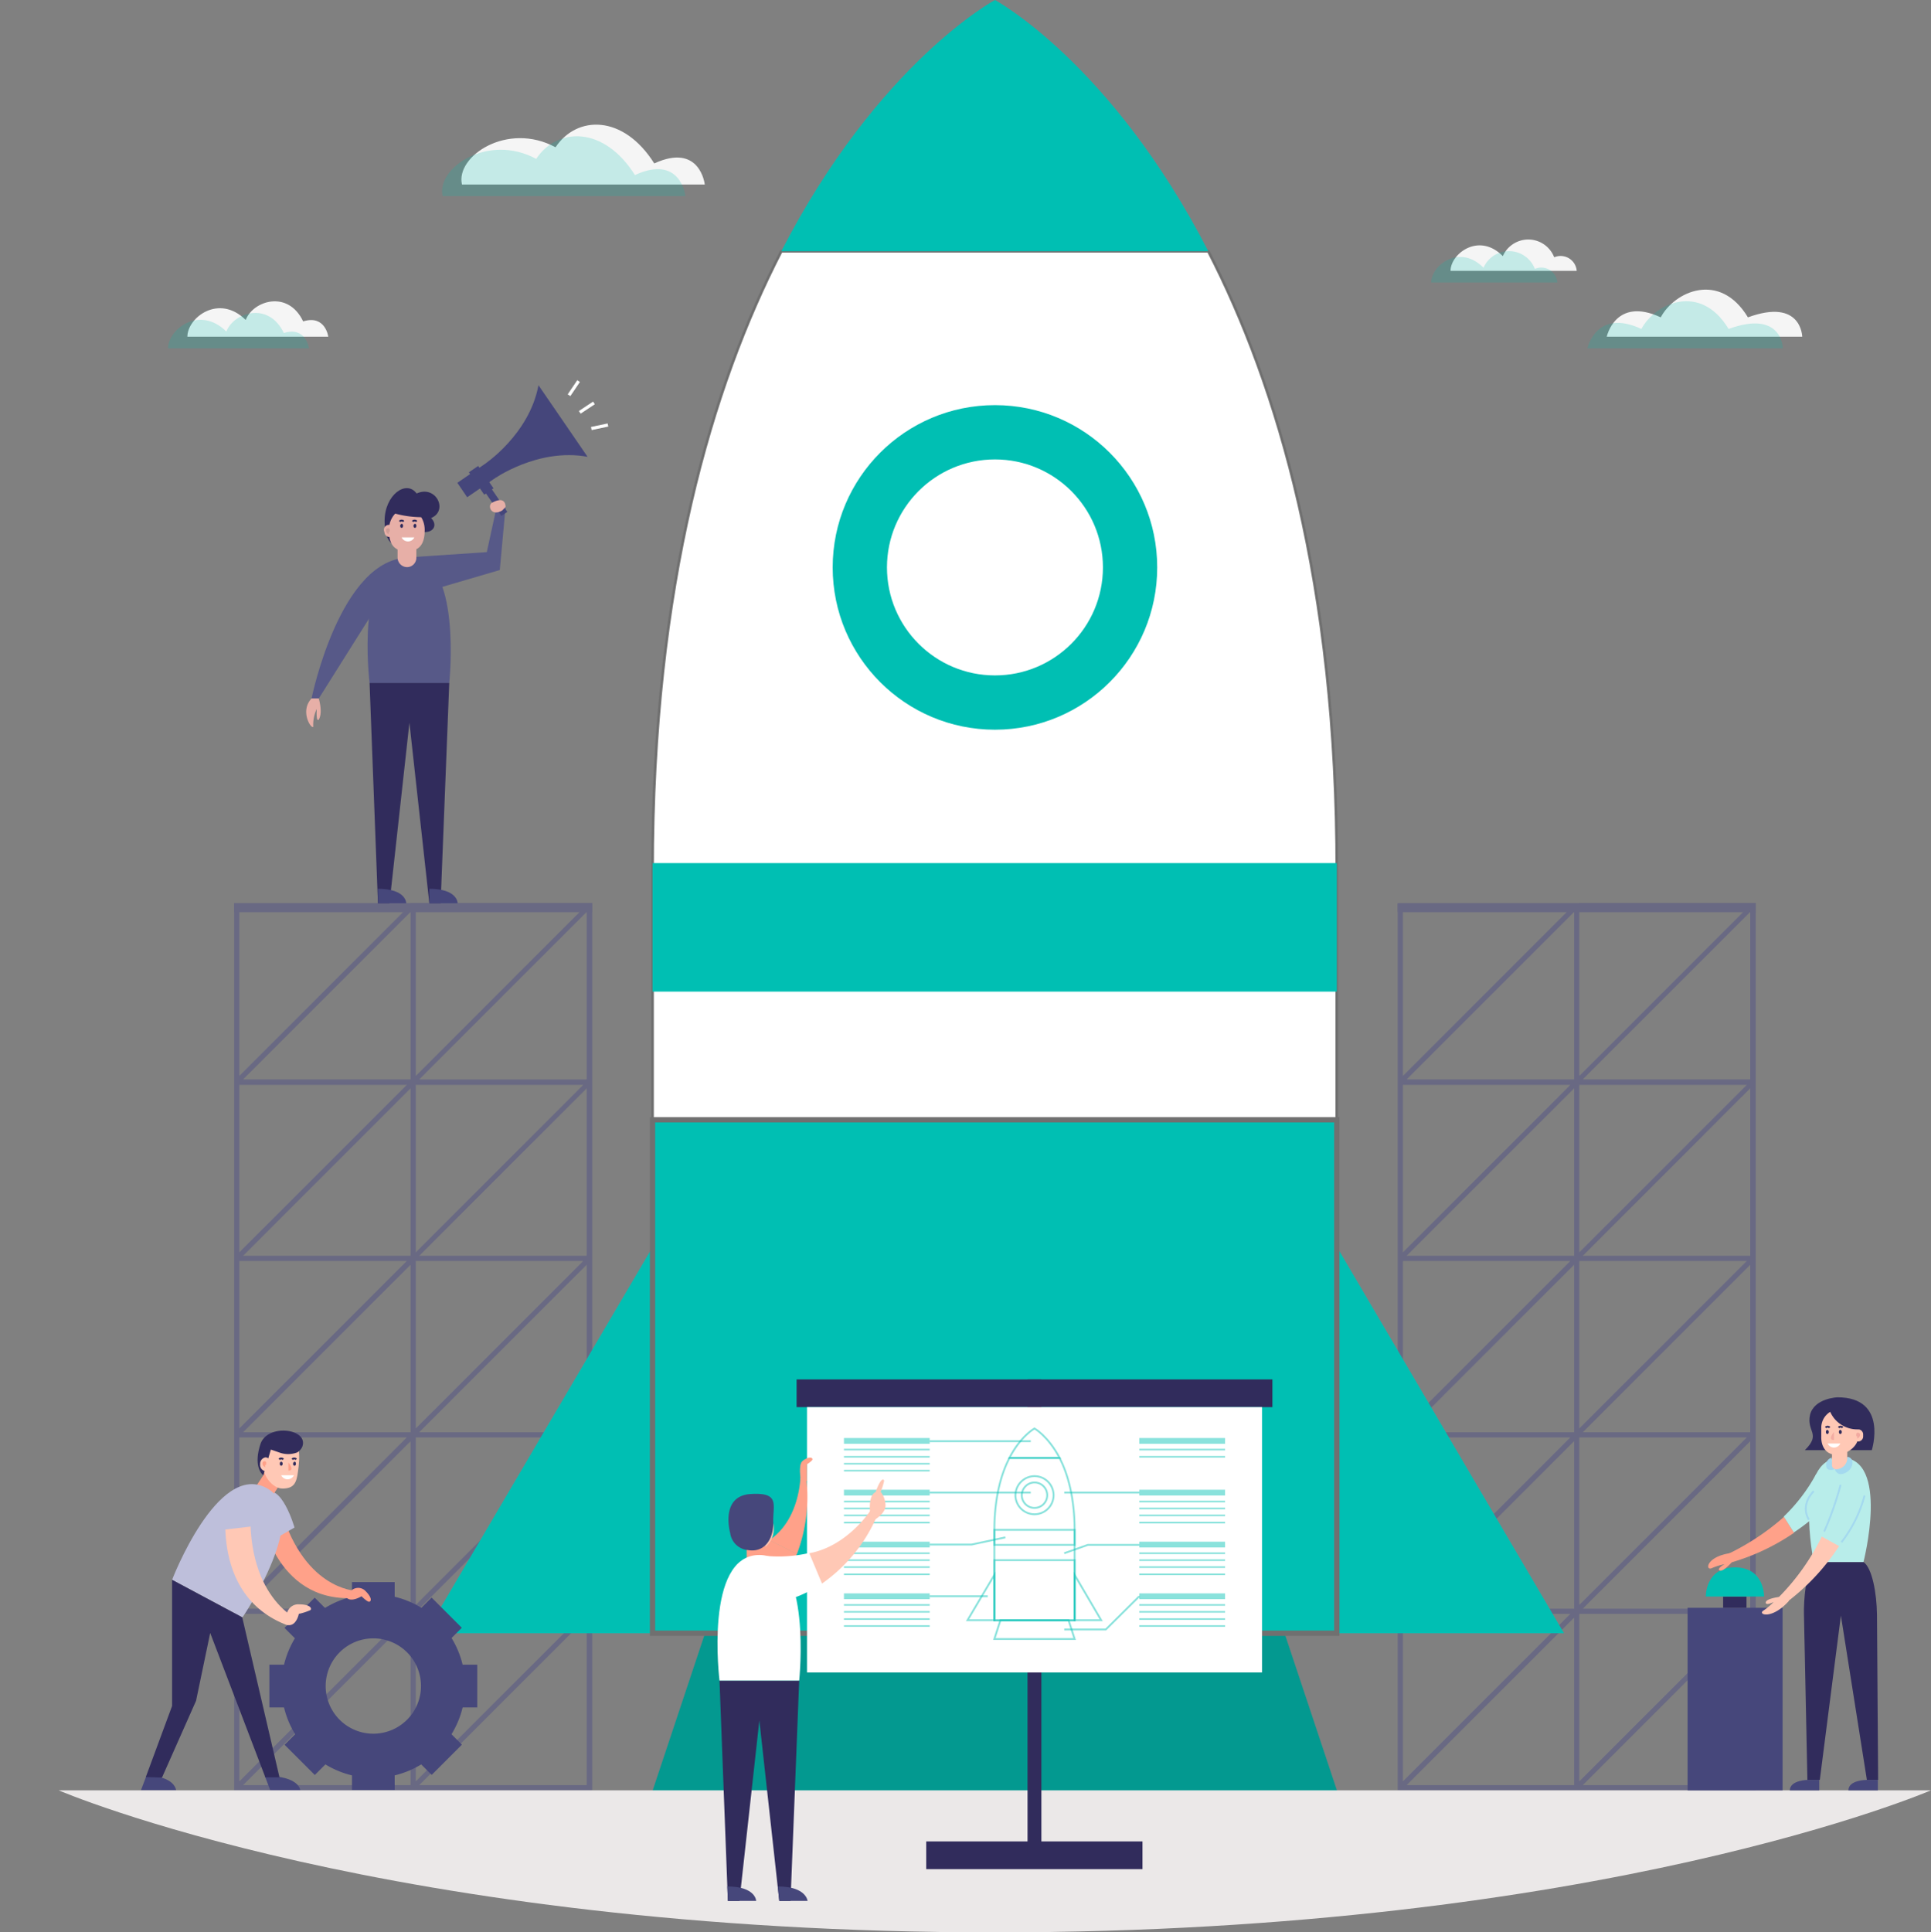 <svg xmlns="http://www.w3.org/2000/svg" width="364.638" height="364.856" viewBox="0 0 364.638 364.856"><rect x="0" y="0" width="364.638" height="364.856" fill="#808080" stroke="none"/><defs><style>.a,.n,.u,.x,.z{fill:none;}.b{fill:#696983;}.c,.g{fill:#fff;}.c,.f{stroke:#707070;}.c{stroke-width:0.5px;}.d,.f{fill:#00bfb3;}.e{fill:#039990;}.h{fill:#312c5c;}.i{fill:#575988;}.j{fill:#e7afa7;}.k{fill:#46477b;}.l{fill:#45467b;}.m{fill:#cf9d96;}.n{stroke:#312c5c;}.n,.u,.x,.z{stroke-miterlimit:10;}.n,.u,.x{stroke-width:0.351px;}.o{fill:#ffa189;}.p{fill:#bebfdb;}.q{fill:#ffc8b5;}.r{fill:#ebe8e8;}.s{fill:#b8edea;}.t{fill:#a4d9ef;}.u{stroke:#a4d9ef;}.v{fill:rgba(196,62,87,0.2);}.w{fill:rgba(196,62,87,0.22);}.x,.z{stroke:rgba(0,191,179,0.46);}.y{fill:#8ae2dc;}.z{stroke-width:0.308px;}.aa{fill:#f5f5f5;}.ab{fill:rgba(0,191,179,0.2);}.ac{fill:#6b83c1;}</style></defs><g transform="translate(-147.2 -136.9)"><g transform="translate(147.2 136.9)"><g transform="translate(44.217 170.488)"><path class="a" d="M291.2,634.7v31.622L322.768,634.7Z" transform="translate(-256.906 -533.781)"/><path class="a" d="M291.2,512.6v31.568L322.768,512.6Z" transform="translate(-256.906 -478.252)"/><path class="a" d="M291.2,695.8v31.623L322.768,695.8Z" transform="translate(-256.906 -561.569)"/><path class="a" d="M291.2,483.122,322.768,451.5H291.2Z" transform="translate(-256.906 -450.464)"/><path class="a" d="M324.022,728.722V697.1L292.4,728.722Z" transform="translate(-257.452 -562.16)"/><path class="a" d="M324.022,545.422V513.8L292.4,545.422Z" transform="translate(-257.452 -478.797)"/><path class="a" d="M324.022,484.368V452.8L292.4,484.368Z" transform="translate(-257.452 -451.055)"/><path class="a" d="M324.022,667.622V636L292.4,667.622Z" transform="translate(-257.452 -534.372)"/><path class="a" d="M324.022,606.522V574.9L292.4,606.522Z" transform="translate(-257.452 -506.585)"/><path class="a" d="M263.022,484.368V452.8L231.4,484.368Z" transform="translate(-229.71 -451.055)"/><path class="a" d="M291.2,573.6v31.622L322.768,573.6Z" transform="translate(-256.906 -505.994)"/><path class="a" d="M230.1,573.6v31.622L261.722,573.6Z" transform="translate(-229.119 -505.994)"/><path class="a" d="M230.1,512.6v31.568L261.722,512.6Z" transform="translate(-229.119 -478.252)"/><path class="a" d="M230.1,451.5v31.622L261.722,451.5Z" transform="translate(-229.119 -450.464)"/><path class="a" d="M230.1,634.7v31.622L261.722,634.7Z" transform="translate(-229.119 -533.781)"/><path class="a" d="M263.022,606.522V574.9L231.4,606.522Z" transform="translate(-229.71 -506.585)"/><path class="a" d="M263.022,545.422V513.8L231.4,545.422Z" transform="translate(-229.71 -478.797)"/><path class="a" d="M263.022,667.622V636L231.4,667.622Z" transform="translate(-229.71 -534.372)"/><path class="a" d="M263.022,728.722V697.1L231.4,728.722Z" transform="translate(-229.71 -562.16)"/><path class="a" d="M230.1,695.8v31.623L261.722,695.8Z" transform="translate(-229.119 -561.569)"/><path class="a" d="M694.2,695.8v31.623L725.822,695.8Z" transform="translate(-440.186 -561.569)"/><path class="a" d="M727.068,667.622V636L695.5,667.622Z" transform="translate(-440.777 -534.372)"/><path class="a" d="M727.068,728.722V697.1L695.5,728.722Z" transform="translate(-440.777 -562.16)"/><path class="a" d="M694.2,634.7v31.622L725.822,634.7Z" transform="translate(-440.186 -533.781)"/><path class="a" d="M694.2,512.6v31.568L725.822,512.6Z" transform="translate(-440.186 -478.252)"/><path class="a" d="M694.2,573.6v31.622L725.822,573.6Z" transform="translate(-440.186 -505.994)"/><path class="a" d="M694.2,451.5v31.622L725.822,451.5Z" transform="translate(-440.186 -450.464)"/><path class="a" d="M727.068,606.522V574.9L695.5,606.522Z" transform="translate(-440.777 -506.585)"/><path class="a" d="M727.068,484.368V452.8L695.5,484.368Z" transform="translate(-440.777 -451.055)"/><path class="a" d="M727.068,545.422V513.8L695.5,545.422Z" transform="translate(-440.777 -478.797)"/><path class="a" d="M666.022,545.422V513.8L634.4,545.422Z" transform="translate(-412.989 -478.797)"/><path class="a" d="M633.1,695.8v31.623L664.722,695.8Z" transform="translate(-412.398 -561.569)"/><path class="a" d="M633.1,573.6v31.622L664.722,573.6Z" transform="translate(-412.398 -505.994)"/><path class="a" d="M633.1,634.7v31.622L664.722,634.7Z" transform="translate(-412.398 -533.781)"/><path class="a" d="M633.1,512.6v31.568L664.722,512.6Z" transform="translate(-412.398 -478.252)"/><path class="a" d="M633.1,451.5v31.622L664.722,451.5Z" transform="translate(-412.398 -450.464)"/><path class="a" d="M666.022,728.722V697.1L634.4,728.722Z" transform="translate(-412.989 -562.16)"/><path class="a" d="M666.022,606.522V574.9L634.4,606.522Z" transform="translate(-412.989 -506.585)"/><path class="a" d="M666.022,484.368V452.8L634.4,484.368Z" transform="translate(-412.989 -451.055)"/><path class="a" d="M666.022,667.622V636L634.4,667.622Z" transform="translate(-412.989 -534.372)"/><path class="b" d="M261.612,449.655H228.3V617.144h67.606V449.6H261.612Zm-32.331.981H260.9l-31.622,31.622Zm0,33.312H260.9l-31.622,31.622Zm0,33.258H260.9l-31.622,31.622Zm0,33.313H260.9l-31.622,31.622Zm0,33.313H260.9l-31.622,31.622Zm32.331,32.331H229.99l31.622-31.622Zm0-33.312H229.99l31.622-31.622Zm0-33.313H229.99l31.622-31.622Zm0-33.312H229.99L261.612,484.6Zm0-33.312H229.99l31.622-31.622Zm.981,1.036h31.622l-31.622,31.622Zm0,33.258h31.622l-31.622,31.622Zm0,33.313h31.622l-31.622,31.622Zm0,33.313h31.622l-31.622,31.622Zm32.277,32.331H263.248L294.87,584.54Zm0-33.312H263.248l31.622-31.622Zm0-33.313H263.248l31.622-31.622Zm0-33.312H263.248L294.87,484.6Zm0-33.312H263.248L294.87,451.29Zm-32.277-.654V450.636h31.622Z" transform="translate(-228.3 -449.6)"/><path class="b" d="M665.594,449.655H631.3V617.144h67.606V449.6H665.594Zm-33.312.981H663.9l-31.622,31.622Zm0,33.312H663.9l-31.622,31.622Zm0,33.258H663.9l-31.622,31.622Zm0,33.313H663.9l-31.622,31.622Zm0,33.313H663.9l-31.622,31.622Zm32.331,32.331H632.99l31.622-31.622Zm0-33.312H632.99l31.622-31.622Zm0-33.313H632.99l31.622-31.622Zm0-33.312H632.99L664.612,484.6Zm0-33.312H632.99l31.622-31.622Zm.981-32.277h31.622l-31.622,31.622Zm0,33.312h31.622l-31.622,31.622Zm0,33.258h31.622l-31.622,31.622Zm0,33.313h31.622l-31.622,31.622Zm0,33.313h31.622l-31.622,31.622Zm32.277,32.331H666.248L697.87,584.54Zm0-33.312H666.248l31.622-31.622Zm0-33.313H666.248l31.622-31.622Zm0-33.312H666.248L697.87,484.6Zm0-33.312H666.248L697.87,451.29Z" transform="translate(-411.579 -449.6)"/><rect class="b" width="67.606" height="1.69" transform="translate(0 0.054)"/><rect class="b" width="67.606" height="1.69" transform="translate(219.72 0.054)"/></g><g transform="translate(80.364)"><path class="c" d="M478.153,223.9H397.517C384.431,249.307,373.2,286.818,373.2,340.793V484.839H502.415V340.793C502.47,286.818,491.238,249.307,478.153,223.9Z" transform="translate(-330.346 -176.467)"/><path class="d" d="M458.146,136.9s-22.027,11.831-40.346,47.433h80.637C480.118,148.731,458.146,136.9,458.146,136.9Z" transform="translate(-350.63 -136.9)"/><g transform="translate(0 76.493)"><path class="d" d="M337.454,568.8,294.6,641.695h42.854Z" transform="translate(-294.6 -409.816)"/><path class="d" d="M610.3,568.8l42.854,72.895H610.3Z" transform="translate(-438.177 -409.816)"/><path class="e" d="M502.47,732.269H373.2l9.923-29.769H492.547Z" transform="translate(-330.346 -470.621)"/><rect class="f" width="129.215" height="96.939" transform="translate(42.854 134.94)"/><rect class="d" width="129.215" height="24.262" transform="translate(42.854 86.471)"/><circle class="d" cx="30.641" cy="30.641" r="30.641" transform="translate(76.875)"/><circle class="g" cx="20.391" cy="20.391" r="20.391" transform="translate(87.125 10.25)"/></g></g><g transform="translate(57.823 71.786)"><path class="h" d="M282.853,316.772s-2.453.273-2.453-4.634,4.089-7.851,6.052-5.179c3.653-1.69,6.052,3.271,2.726,4.634,1.69,1.69-.218,3.653-3.271,2.072" transform="translate(-265.6 -285.567)"/><path class="h" d="M282.724,373.4H275.2l1.581,41.6h2.181l3.762-34.076L286.486,415h2.126l1.636-41.6Z" transform="translate(-263.236 -316.243)"/><path class="i" d="M274.882,353.617s-2.944-23.717,7.524-23.717c10.032,0,7.524,23.717,7.524,23.717Z" transform="translate(-262.917 -296.46)"/><path class="i" d="M289,321.987l14.612-.981,1.854-8.505h1.69l-1.09,11.886-12.649,3.707Z" transform="translate(-269.512 -288.546)"/><path class="i" d="M255.1,356.606h1.363L267.2,339.541,273.583,330C260.5,329.945,255.1,356.606,255.1,356.606Z" transform="translate(-254.094 -296.505)"/><path class="j" d="M286.7,330.253h0a1.815,1.815,0,0,1-1.8-1.8V326.6h3.544v1.854A1.769,1.769,0,0,1,286.7,330.253Z" transform="translate(-267.647 -294.959)"/><path class="j" d="M281.9,317.034c0,2.235.6,4.035,3.38,4.035,2.726,0,3.38-1.8,3.38-4.035S287.134,313,285.28,313,281.9,314.8,281.9,317.034Z" transform="translate(-266.283 -288.774)"/><path class="k" d="M295.9,447.426h5.343s.055-2.726-5.343-2.726" transform="translate(-272.65 -348.669)"/><path class="k" d="M278.1,447.426h5.343s.054-2.726-5.343-2.726" transform="translate(-264.554 -348.669)"/><g transform="translate(28.539 0.946)"><path class="l" d="M310.616,285.293l-5.016,3.435.927,1.363.927,1.363,5.016-3.435s8.342-5.943,17.719-4.2l-4.634-6.761L320.92,270.3C319.176,279.678,310.616,285.293,310.616,285.293Z" transform="translate(-305.6 -270.3)"/><rect class="l" width="1.363" height="7.251" transform="matrix(0.825, -0.565, 0.565, 0.825, 4.213, 18.7)"/></g><path class="j" d="M281.382,320.918h0a.926.926,0,0,0,.709-1.09l-.109-.436a.926.926,0,0,0-1.09-.709h0a.926.926,0,0,0-.709,1.09l.109.436A.9.9,0,0,0,281.382,320.918Z" transform="translate(-265.492 -291.348)"/><path class="h" d="M282.064,312.738a19.508,19.508,0,0,0,7.687.927c-3-4.035-6.27-2.781-7.851-.981" transform="translate(-266.283 -287.858)"/><path class="j" d="M255.624,378.8s.818,2.617,0,3.98c-.545.545-.382-2.017-.382-2.017a7.036,7.036,0,0,0-.654,3.38c-.436.436-2.562-3-.327-5.343" transform="translate(-253.256 -318.699)"/><path class="j" d="M317.388,310.533c-1.09.436-.327,2.781,1.8,1.527l.654-.654S320,309.17,317.388,310.533Z" transform="translate(-282.197 -287.451)"/><g transform="translate(15.069 26.51)"><path class="g" d="M286.3,323h2.4a1.324,1.324,0,0,1-2.4,0Z" transform="translate(-283.353 -319.832)"/><path class="h" d="M285.8,318.682c0,.218.109.382.273.382s.273-.164.273-.382-.109-.382-.273-.382A.41.41,0,0,0,285.8,318.682Z" transform="translate(-283.125 -317.694)"/><path class="h" d="M290.4,318.682c0,.218.109.382.273.382s.273-.164.273-.382-.109-.382-.273-.382A.41.41,0,0,0,290.4,318.682Z" transform="translate(-285.217 -317.694)"/><path class="j" d="M288.6,319v1.527C289.854,320.527,288.6,319,288.6,319Z" transform="translate(-284.399 -318.013)"/><path class="m" d="M280.9,320.2c0-.327.491-.491.654-.218,0,.054.054.109.054.164,0,.327-.054.382-.054.382s-.164,0-.164.218a.236.236,0,0,0,.109.218A.713.713,0,0,1,280.9,320.2Z" transform="translate(-280.894 -318.398)"/><path class="n" d="M285.6,317.358a.514.514,0,0,1,.763,0" transform="translate(-283.034 -317.189)"/><path class="n" d="M290.1,317.358a.514.514,0,0,1,.763,0" transform="translate(-285.081 -317.189)"/></g><rect class="l" width="2.126" height="5.125" transform="matrix(0.825, -0.565, 0.565, 0.825, 30.718, 17.389)"/><g transform="translate(49.382 0)"><rect class="g" width="0.6" height="3.217" transform="matrix(0.553, 0.833, -0.833, 0.553, 4.786, 4.039)"/><rect class="g" width="0.6" height="3.217" transform="matrix(0.829, 0.56, -0.56, 0.829, 1.801, 0)"/><rect class="g" width="0.6" height="3.217" transform="translate(7.538 8.166) rotate(78.106)"/></g></g><g transform="translate(26.606 270.118)"><path class="o" d="M240.944,657.5l-3.544,1.745s2.508,17.01,17.665,16.138l.327-1.363C255.337,674.02,245.142,673.747,240.944,657.5Z" transform="translate(-214.828 -643.781)"/><path class="p" d="M237.176,663.473l5.67-3.271s-2.508-8.778-5.779-6.434C233.741,656,235.649,660.311,237.176,663.473Z" transform="translate(-213.841 -641.903)"/><path class="o" d="M238.9,650.788l-3-1.963,1.363-2.072.382-1.254,3.217,2.235Z" transform="translate(-214.146 -638.324)"/><path class="q" d="M238.371,639.052c-.327,2.235,1.745,4.8,3.6,4.8,2.126,0,2.672-.981,2.944-3.217.327-2.235.818-7.033-2.672-7.033C238.589,633.6,238.7,636.817,238.371,639.052Z" transform="translate(-215.254 -632.912)"/><path class="h" d="M237.5,640.768s-2.017-1.363-.545-5.888c1.309-3.926,9.16-2.944,7.906.491a2.356,2.356,0,0,1-.981,1.09,4.809,4.809,0,0,1-3.38,0l-1.581-.545Z" transform="translate(-214.38 -632.337)"/><path class="p" d="M206.8,668.937s8.56-22.3,17.828-17.338c8.832,4.743-4.525,24.425-4.525,24.425Z" transform="translate(-200.912 -640.77)"/><path class="q" d="M225.588,655.791s-3.816,19.355,12.921,24.262l.872-1.363s-10.9-4.2-9.269-23.39" transform="translate(-209.286 -642.78)"/><path class="k" d="M238.9,751.9l1.036,2.726h5.67S245.5,751.9,238.9,751.9Z" transform="translate(-215.51 -686.713)"/><path class="k" d="M197.036,751.9,196,754.626h6.652S202.433,751.9,197.036,751.9Z" transform="translate(-196 -686.713)"/><path class="h" d="M202.661,684v23.826L197.7,721.238l3.053.109,6.434-14.5,2.671-12.812,10.414,27.261h2.671l-7.033-30.2Z" transform="translate(-196.773 -655.833)"/><g transform="translate(24.262 28.603)"><g transform="translate(2.29 2.29)"><path class="k" d="M262.038,689a17.338,17.338,0,1,0,17.338,17.338A17.346,17.346,0,0,0,262.038,689Zm0,26.334a9,9,0,1,1,9-9A9,9,0,0,1,262.038,715.334Z" transform="translate(-244.7 -689)"/></g><g transform="translate(15.593)"><rect class="k" width="8.069" height="8.069"/><rect class="k" width="8.069" height="8.069" transform="translate(0 31.186)"/></g><g transform="translate(0 15.593)"><rect class="k" width="8.069" height="8.069" transform="translate(31.186)"/><rect class="k" width="8.069" height="8.069"/></g><g transform="translate(2.87 2.917)"><rect class="k" width="8.069" height="8.069" transform="translate(22.053 5.706) rotate(-45)"/><rect class="k" width="8.069" height="8.069" transform="translate(0 27.798) rotate(-45)"/></g><g transform="translate(2.851 2.937)"><rect class="k" width="8.069" height="8.069" transform="translate(22.092 27.759) rotate(-45)"/><rect class="k" width="8.069" height="8.069" transform="translate(0 5.706) rotate(-45)"/></g></g><path class="p" d="M224.25,659.882l6.488-.763s1.09-8.124-2.835-7.36C223.977,652.576,224.086,656.774,224.25,659.882Z" transform="translate(-208.82 -641.146)"/><path class="q" d="M246.5,694.681a2.171,2.171,0,0,1,2.29-2.181c2.235,0,2.508.818,2.181,1.09a10.931,10.931,0,0,1-2.181.709s-.491,2.562-2.29,2.072" transform="translate(-218.967 -659.699)"/><path class="o" d="M267.936,687.328a1.907,1.907,0,0,1,2.726.055c1.363,1.363,1.036,2.017.654,2.017s-1.418-1.036-1.418-1.036-2.235,1.418-3,0" transform="translate(-228.244 -657.089)"/><path class="q" d="M237.3,642.908a1.186,1.186,0,0,0,1.036,1.308,1.225,1.225,0,0,0,1.036-1.308,1.186,1.186,0,0,0-1.036-1.308A1.221,1.221,0,0,0,237.3,642.908Z" transform="translate(-214.783 -636.55)"/><g transform="translate(22.95 5.262)"><path class="g" d="M244.6,647.8H247a1.324,1.324,0,0,1-2.4,0Z" transform="translate(-241.053 -644.632)"/><path class="h" d="M244.1,643.482c0,.218.109.382.273.382s.273-.164.273-.382-.109-.382-.273-.382S244.1,643.263,244.1,643.482Z" transform="translate(-240.825 -642.494)"/><path class="h" d="M248.7,643.482c0,.218.109.382.273.382s.273-.164.273-.382-.109-.382-.273-.382A.41.41,0,0,0,248.7,643.482Z" transform="translate(-242.918 -642.494)"/><path class="o" d="M247.1,643.4v1.527C248.409,644.927,247.1,643.4,247.1,643.4Z" transform="translate(-242.19 -642.631)"/><path class="o" d="M238.1,643.3c0-.327.491-.491.654-.218,0,.054.055.109.055.164,0,.327-.055.382-.055.382s-.164,0-.164.218a.236.236,0,0,0,.109.218A.712.712,0,0,1,238.1,643.3Z" transform="translate(-238.094 -642.425)"/><path class="n" d="M243.9,642.159a.514.514,0,0,1,.763,0" transform="translate(-240.735 -641.989)"/><path class="n" d="M248.4,642.159a.514.514,0,0,1,.763,0" transform="translate(-242.781 -641.989)"/></g></g><path class="r" d="M167.5,756.9H521.07s-62.1,26.824-176.758,26.824S167.5,756.9,167.5,756.9Z" transform="translate(-156.432 -418.868)"/><g transform="translate(318.677 263.828)"><path class="h" d="M778.461,620.8s-4.416.164-5.18,3.326c-.709,3.162,2.181,3.544-.981,6.652h12.649S788.111,620.8,778.461,620.8Z" transform="translate(-750.164 -620.8)"/><path class="s" d="M779.83,641.7c9.269,0,4.2,19.737,4.2,19.737h-9.378S770.561,641.7,779.83,641.7Z" transform="translate(-750.825 -630.305)"/><path class="t" d="M780.791,641.564a1.374,1.374,0,0,0-1.09,1.472c0,1.309,1.635.709,1.635.709s.382,1.472,1.963.709c1.581-.709,1.908-2.835.382-3.053a3.033,3.033,0,0,1-2.235,2.072A2.1,2.1,0,0,1,780.791,641.564Z" transform="translate(-753.53 -630.169)"/><path class="q" d="M782.463,642.062h0a2.1,2.1,0,0,0,2.126-2.126V637.7H781.7v3.6A.745.745,0,0,0,782.463,642.062Z" transform="translate(-754.439 -628.486)"/><path class="q" d="M780.833,633.514h0c1.908,0,4.143-1.527,4.143-3.435v-1.69a3.514,3.514,0,0,0-3.489-3.489h0a3.514,3.514,0,0,0-3.49,3.489v1.69C777.944,631.988,778.925,633.514,780.833,633.514Z" transform="translate(-752.755 -622.665)"/><path class="q" d="M790.027,634.19h0a.955.955,0,0,0,.927-.927v-.436a.956.956,0,0,0-.927-.927h0a.955.955,0,0,0-.927.927v.436A.955.955,0,0,0,790.027,634.19Z" transform="translate(-757.805 -625.848)"/><path class="k" d="M790.835,753.3h2.126v1.963H787.4C787.4,753.3,790.835,753.3,790.835,753.3Z" transform="translate(-757.032 -681.059)"/><path class="k" d="M770.535,753.3h2.126v1.963H767.1C767.155,753.3,770.535,753.3,770.535,753.3Z" transform="translate(-747.8 -681.059)"/><path class="h" d="M783.282,677.9H773.9c-1.581,1.472-1.963,7.578-1.908,9.7l.654,31.4h2.344l3.98-31.023,4.907,31.023h2.126l-.218-31.186C785.735,683.679,784.863,679.045,783.282,677.9Z" transform="translate(-750.024 -646.768)"/><g transform="translate(0 32.113)"><rect class="k" width="17.937" height="34.457" transform="translate(0 7.633)"/><rect class="h" width="4.416" height="2.126" transform="translate(6.706 5.507)"/><path class="d" d="M743.507,679.7c-5.616,0-5.507,5.506-5.507,5.506h11.013S749.122,679.7,743.507,679.7Z" transform="translate(-734.565 -679.7)"/></g><g transform="translate(17.174 14.503)"><path class="q" d="M763.2,680.5l1.309,1.09a42.163,42.163,0,0,0,10.141-10.8l-3.271-1.8A43.324,43.324,0,0,1,763.2,680.5Z" transform="translate(-763.2 -657.223)"/><path class="s" d="M782.071,647.4a43.442,43.442,0,0,1-3.871,11.777l3.271,1.8a40.579,40.579,0,0,0,5.4-11.995Z" transform="translate(-770.022 -647.4)"/></g><g transform="translate(7.36 14.503)"><path class="o" d="M745.2,669.342l.872,1.472a41.382,41.382,0,0,0,11.886-5.616l-1.908-3A46.207,46.207,0,0,1,745.2,669.342Z" transform="translate(-745.2 -654.131)"/><path class="s" d="M771.106,647.4A32.659,32.659,0,0,1,765,655.415l1.908,3a39.416,39.416,0,0,0,10.577-10.359Z" transform="translate(-754.205 -647.4)"/></g><path class="h" d="M780.5,623.8a5.586,5.586,0,0,0,5.67,4.253C788.242,625.924,785.9,622.271,780.5,623.8Z" transform="translate(-753.894 -621.998)"/><path class="q" d="M760.856,689.9s-2.944.327-2.672,1.2c.164.436,1.472-.218,1.472-.218a12.168,12.168,0,0,1-1.963,1.636c-1.091.709,1.581,1.8,4.852-1.854" transform="translate(-743.409 -652.226)"/><path class="o" d="M743.394,676.336s-1.963,2.29-2.508,1.581c-.273-.382,1.036-1.09,1.036-1.09a11.486,11.486,0,0,0-2.453.763c-1.2.491-1.09-2.235,3.762-2.89" transform="translate(-734.943 -645.313)"/><path class="u" d="M779,659.933a61.236,61.236,0,0,0,3.108-8.833" transform="translate(-753.212 -634.58)"/><path class="u" d="M785,663.633a24.73,24.73,0,0,0,4.362-8.832" transform="translate(-755.94 -636.263)"/><path class="u" d="M774.134,653.3s-2.672,2.453-.927,5.4" transform="translate(-750.308 -635.581)"/><g transform="translate(26.061 5.555)"><path class="g" d="M782.6,636.8h-2.4a1.324,1.324,0,0,0,2.4,0Z" transform="translate(-779.818 -633.632)"/><path class="h" d="M784.645,632.482c0,.218-.109.382-.273.382s-.273-.164-.273-.382.109-.382.273-.382A.364.364,0,0,1,784.645,632.482Z" transform="translate(-781.592 -631.494)"/><path class="h" d="M780.145,632.482c0,.218-.109.382-.273.382s-.273-.164-.273-.382.109-.382.273-.382A.363.363,0,0,1,780.145,632.482Z" transform="translate(-779.546 -631.494)"/><path class="v" d="M781.915,632.8v1.527C780.606,634.327,781.915,632.8,781.915,632.8Z" transform="translate(-780.334 -631.813)"/><path class="w" d="M790.809,633.4c0-.327-.491-.491-.654-.218,0,.054-.054.109-.054.164,0,.327.054.382.054.382s.164,0,.164.218a.236.236,0,0,1-.109.218A.713.713,0,0,0,790.809,633.4Z" transform="translate(-784.321 -631.925)"/><path class="n" d="M784.763,631.158a.514.514,0,0,0-.763,0" transform="translate(-781.546 -630.989)"/><path class="n" d="M780.263,631.158a.514.514,0,0,0-.763,0" transform="translate(-779.5 -630.989)"/></g></g><g transform="translate(135.485 260.448)"><g transform="translate(14.939)"><rect class="h" width="40.836" height="5.234" transform="translate(24.48 87.234)"/><rect class="h" width="89.851" height="2.617" transform="translate(46.226 0.016) rotate(90)"/><rect class="h" width="89.851" height="5.234"/><rect class="g" width="85.925" height="50.105" transform="translate(1.963 5.234)"/></g><g transform="translate(47.215 9.269)"><path class="x" d="M503.922,641.8h-9.487c-1.527,3-2.835,7.36-2.835,13.739v16.9h15.157v-16.9C506.757,649.215,505.448,644.8,503.922,641.8Z" transform="translate(-486.529 -636.239)"/><path class="x" d="M501.543,631.6s-2.562,1.363-4.743,5.561h9.487C504.106,633.018,501.543,631.6,501.543,631.6Z" transform="translate(-488.894 -631.6)"/><g transform="translate(0 8.996)"><path class="x" d="M487.37,682.3l-5.07,8.56h5.07Z" transform="translate(-482.3 -663.654)"/><path class="x" d="M519.4,682.3l5.016,8.56H519.4Z" transform="translate(-499.173 -663.654)"/><path class="x" d="M506.757,701.544H491.6L492.745,698h12.867Z" transform="translate(-486.529 -670.794)"/><rect class="x" width="15.157" height="11.395" transform="translate(5.07 15.866)"/><rect class="x" width="15.157" height="2.835" transform="translate(5.07 10.141)"/><path class="x" d="M498.9,651.7a3.6,3.6,0,1,0,3.6-3.6A3.63,3.63,0,0,0,498.9,651.7Z" transform="translate(-489.849 -648.1)"/><path class="x" d="M501.1,652.7a2.4,2.4,0,1,0,2.4-2.4A2.42,2.42,0,0,0,501.1,652.7Z" transform="translate(-490.85 -649.101)"/></g></g><g transform="translate(79.655 11.068)"><rect class="y" width="16.193" height="1.09"/><line class="z" x2="16.193" transform="translate(0 2.181)"/><line class="z" x2="16.193" transform="translate(0 3.544)"/><g transform="translate(0 9.759)"><rect class="y" width="16.193" height="1.09"/><line class="z" x2="16.193" transform="translate(0 2.235)"/><line class="z" x2="16.193" transform="translate(0 3.544)"/><line class="z" x2="16.193" transform="translate(0 4.852)"/><line class="z" x2="16.193" transform="translate(0 6.215)"/></g><g transform="translate(0 19.573)"><rect class="y" width="16.193" height="1.09"/><line class="z" x2="16.193" transform="translate(0 2.181)"/><line class="z" x2="16.193" transform="translate(0 3.489)"/><line class="z" x2="16.193" transform="translate(0 4.798)"/><line class="z" x2="16.193" transform="translate(0 6.161)"/></g><g transform="translate(0 29.332)"><rect class="y" width="16.193" height="1.09"/><line class="z" x2="16.193" transform="translate(0 2.181)"/><line class="z" x2="16.193" transform="translate(0 3.489)"/><line class="z" x2="16.193" transform="translate(0 4.852)"/><line class="z" x2="16.193" transform="translate(0 6.161)"/></g></g><g transform="translate(23.88 11.068)"><rect class="y" width="16.193" height="1.09"/><line class="z" x2="16.193" transform="translate(0 2.181)"/><line class="z" x2="16.193" transform="translate(0 3.544)"/><line class="z" x2="16.193" transform="translate(0 4.852)"/><line class="z" x2="16.193" transform="translate(0 6.161)"/><g transform="translate(0 9.759)"><rect class="y" width="16.193" height="1.09"/><line class="z" x2="16.193" transform="translate(0 2.235)"/><line class="z" x2="16.193" transform="translate(0 3.544)"/><line class="z" x2="16.193" transform="translate(0 4.852)"/><line class="z" x2="16.193" transform="translate(0 6.215)"/></g><g transform="translate(0 19.573)"><rect class="y" width="16.193" height="1.09"/><line class="z" x2="16.193" transform="translate(0 2.181)"/><line class="z" x2="16.193" transform="translate(0 3.489)"/><line class="z" x2="16.193" transform="translate(0 4.798)"/><line class="z" x2="16.193" transform="translate(0 6.161)"/></g><g transform="translate(0 29.332)"><rect class="y" width="16.193" height="1.09"/><line class="z" x2="16.193" transform="translate(0 2.181)"/><line class="z" x2="16.193" transform="translate(0 3.489)"/><line class="z" x2="16.193" transform="translate(0 4.852)"/><line class="z" x2="16.193" transform="translate(0 6.161)"/></g></g><g transform="translate(0 14.773)"><g transform="translate(3.598 3.765)"><path class="o" d="M402.3,674.834l7.306,4.907a23.1,23.1,0,0,0,4.089-6.924l-5.234-2.617A18.15,18.15,0,0,1,402.3,674.834Z" transform="translate(-402.3 -658.423)"/><path class="o" d="M420.633,648.873l-1.145-.273s-.109,8.015-5.888,11.831l5.234,2.617A30.422,30.422,0,0,0,420.633,648.873Z" transform="translate(-407.439 -648.6)"/></g><g transform="translate(0 6.832)"><path class="q" d="M402.8,662.935c0,2.235,1.526,4.035,3.38,4.035s3.38-1.8,3.38-4.035-1.527-4.035-3.38-4.035S402.8,660.7,402.8,662.935Z" transform="translate(-398.929 -656.351)"/><rect class="o" width="3.544" height="3.653" transform="translate(5.507 8.819)"/><path class="h" d="M403.924,718.9H396.4l1.581,41.6h2.181l3.762-34.076,3.762,34.076h2.126l1.636-41.6Z" transform="translate(-396.018 -683.639)"/><path class="g" d="M396.082,699.117s-2.944-23.717,7.524-23.717c10.032,0,7.524,23.717,7.524,23.717Z" transform="translate(-395.7 -663.855)"/><path class="k" d="M416.873,792.926h5.343S422,790.2,416.6,790.2" transform="translate(-405.205 -716.065)"/><path class="k" d="M399.209,792.926h5.343S404.5,790.2,399.1,790.2" transform="translate(-397.246 -716.065)"/><path class="k" d="M399.829,661.627a3.7,3.7,0,0,0,3.326,3.217c3.162.545,4.907-2.072,4.8-5.343-.054-3.271,1.309-5.616-4.362-5.234C397.866,654.7,399.829,661.627,399.829,661.627Z" transform="translate(-397.43 -654.225)"/></g><g transform="translate(9.05 9.98)"><path class="g" d="M412.3,675.245l4.961,8.069a22.1,22.1,0,0,0,5.725-2.89l-2.4-5.725A25.494,25.494,0,0,1,412.3,675.245Z" transform="translate(-412.3 -666.685)"/><path class="q" d="M440.04,661.581,439.059,660s-4.362,6.761-11.559,8.069l2.4,5.725A29.968,29.968,0,0,0,440.04,661.581Z" transform="translate(-419.213 -660)"/></g><path class="o" d="M424.389,645.787s-.436-2.672.273-3.38,1.963-.981,1.963-.382c0,.273-1.036.927-1.036.927v3.162Z" transform="translate(-408.687 -641.695)"/><path class="q" d="M448.592,656.1s-.654-3.708.981-4.471c.927-2.726,1.581-2.562,1.581-2.072a9.665,9.665,0,0,1-.654,2.017,4.408,4.408,0,0,1,.927,2.617c0,1.527-2.126,2.726-2.126,2.726Z" transform="translate(-419.696 -645.142)"/></g><line class="x" x2="19.082" transform="translate(40.073 11.668)"/><line class="x" x2="19.082" transform="translate(40.073 21.372)"/><path class="x" d="M469.2,670.663h7.906l6.379-1.363" transform="translate(-429.127 -639.477)"/><line class="x" x2="10.959" transform="translate(40.073 40.945)"/><path class="x" d="M529.976,689.7l-6.325,6.27H515.8" transform="translate(-450.32 -648.755)"/><path class="x" d="M529.976,671.9h-9.705l-4.471,1.581" transform="translate(-450.32 -640.659)"/><line class="x" x1="14.176" transform="translate(65.48 21.372)"/></g><g transform="translate(35.384 23.536)"><path class="aa" d="M307.11,191.371h45.852s-.872-7.96-9.541-3.98c-5.834-9.269-14.612-9.105-18.646-3.053C315.724,179.431,305.856,186.028,307.11,191.371Z" transform="translate(-255.26 -180.068)"/><path class="aa" d="M212.1,247.928h26.606s-.545-4.2-4.743-2.89c-2.89-6.052-9.487-3.871-10.85-.273C218.043,239.75,212.1,244.33,212.1,247.928Z" transform="translate(-212.1 -207.892)"/><path class="aa" d="M649.6,225.75h23.826a3.057,3.057,0,0,0-4.253-2.563,5.249,5.249,0,0,0-9.7-.218C654.943,218.39,649.6,222.533,649.6,225.75Z" transform="translate(-411.07 -198.145)"/><path class="aa" d="M703.7,246.085h36.911s-.109-7.36-10.25-3.653c-5.343-8.832-13.9-4.852-16.465,0C705.336,238.452,703.7,246.085,703.7,246.085Z" transform="translate(-435.674 -206.049)"/></g><g transform="translate(31.733 25.727)"><path class="ab" d="M307.11,191.371h45.852s-.872-7.96-9.541-3.98c-5.834-9.269-14.612-9.105-18.646-3.053C315.724,179.431,305.856,186.028,307.11,191.371Z" transform="translate(-255.26 -180.068)"/><path class="ab" d="M212.1,247.928h26.606s-.545-4.2-4.743-2.89c-2.89-6.052-9.487-3.871-10.85-.273C218.043,239.75,212.1,244.33,212.1,247.928Z" transform="translate(-212.1 -207.892)"/><path class="ab" d="M649.6,225.75h23.826a3.057,3.057,0,0,0-4.253-2.563,5.249,5.249,0,0,0-9.7-.218C654.943,218.39,649.6,222.533,649.6,225.75Z" transform="translate(-411.07 -198.145)"/><path class="ab" d="M703.7,246.085h36.911s-.109-7.36-10.25-3.653c-5.343-8.832-13.9-4.852-16.465,0C705.336,238.452,703.7,246.085,703.7,246.085Z" transform="translate(-435.674 -206.049)"/></g><path class="ac" d="M147.2,757.1" transform="translate(-147.2 -418.959)"/></g></g></svg>